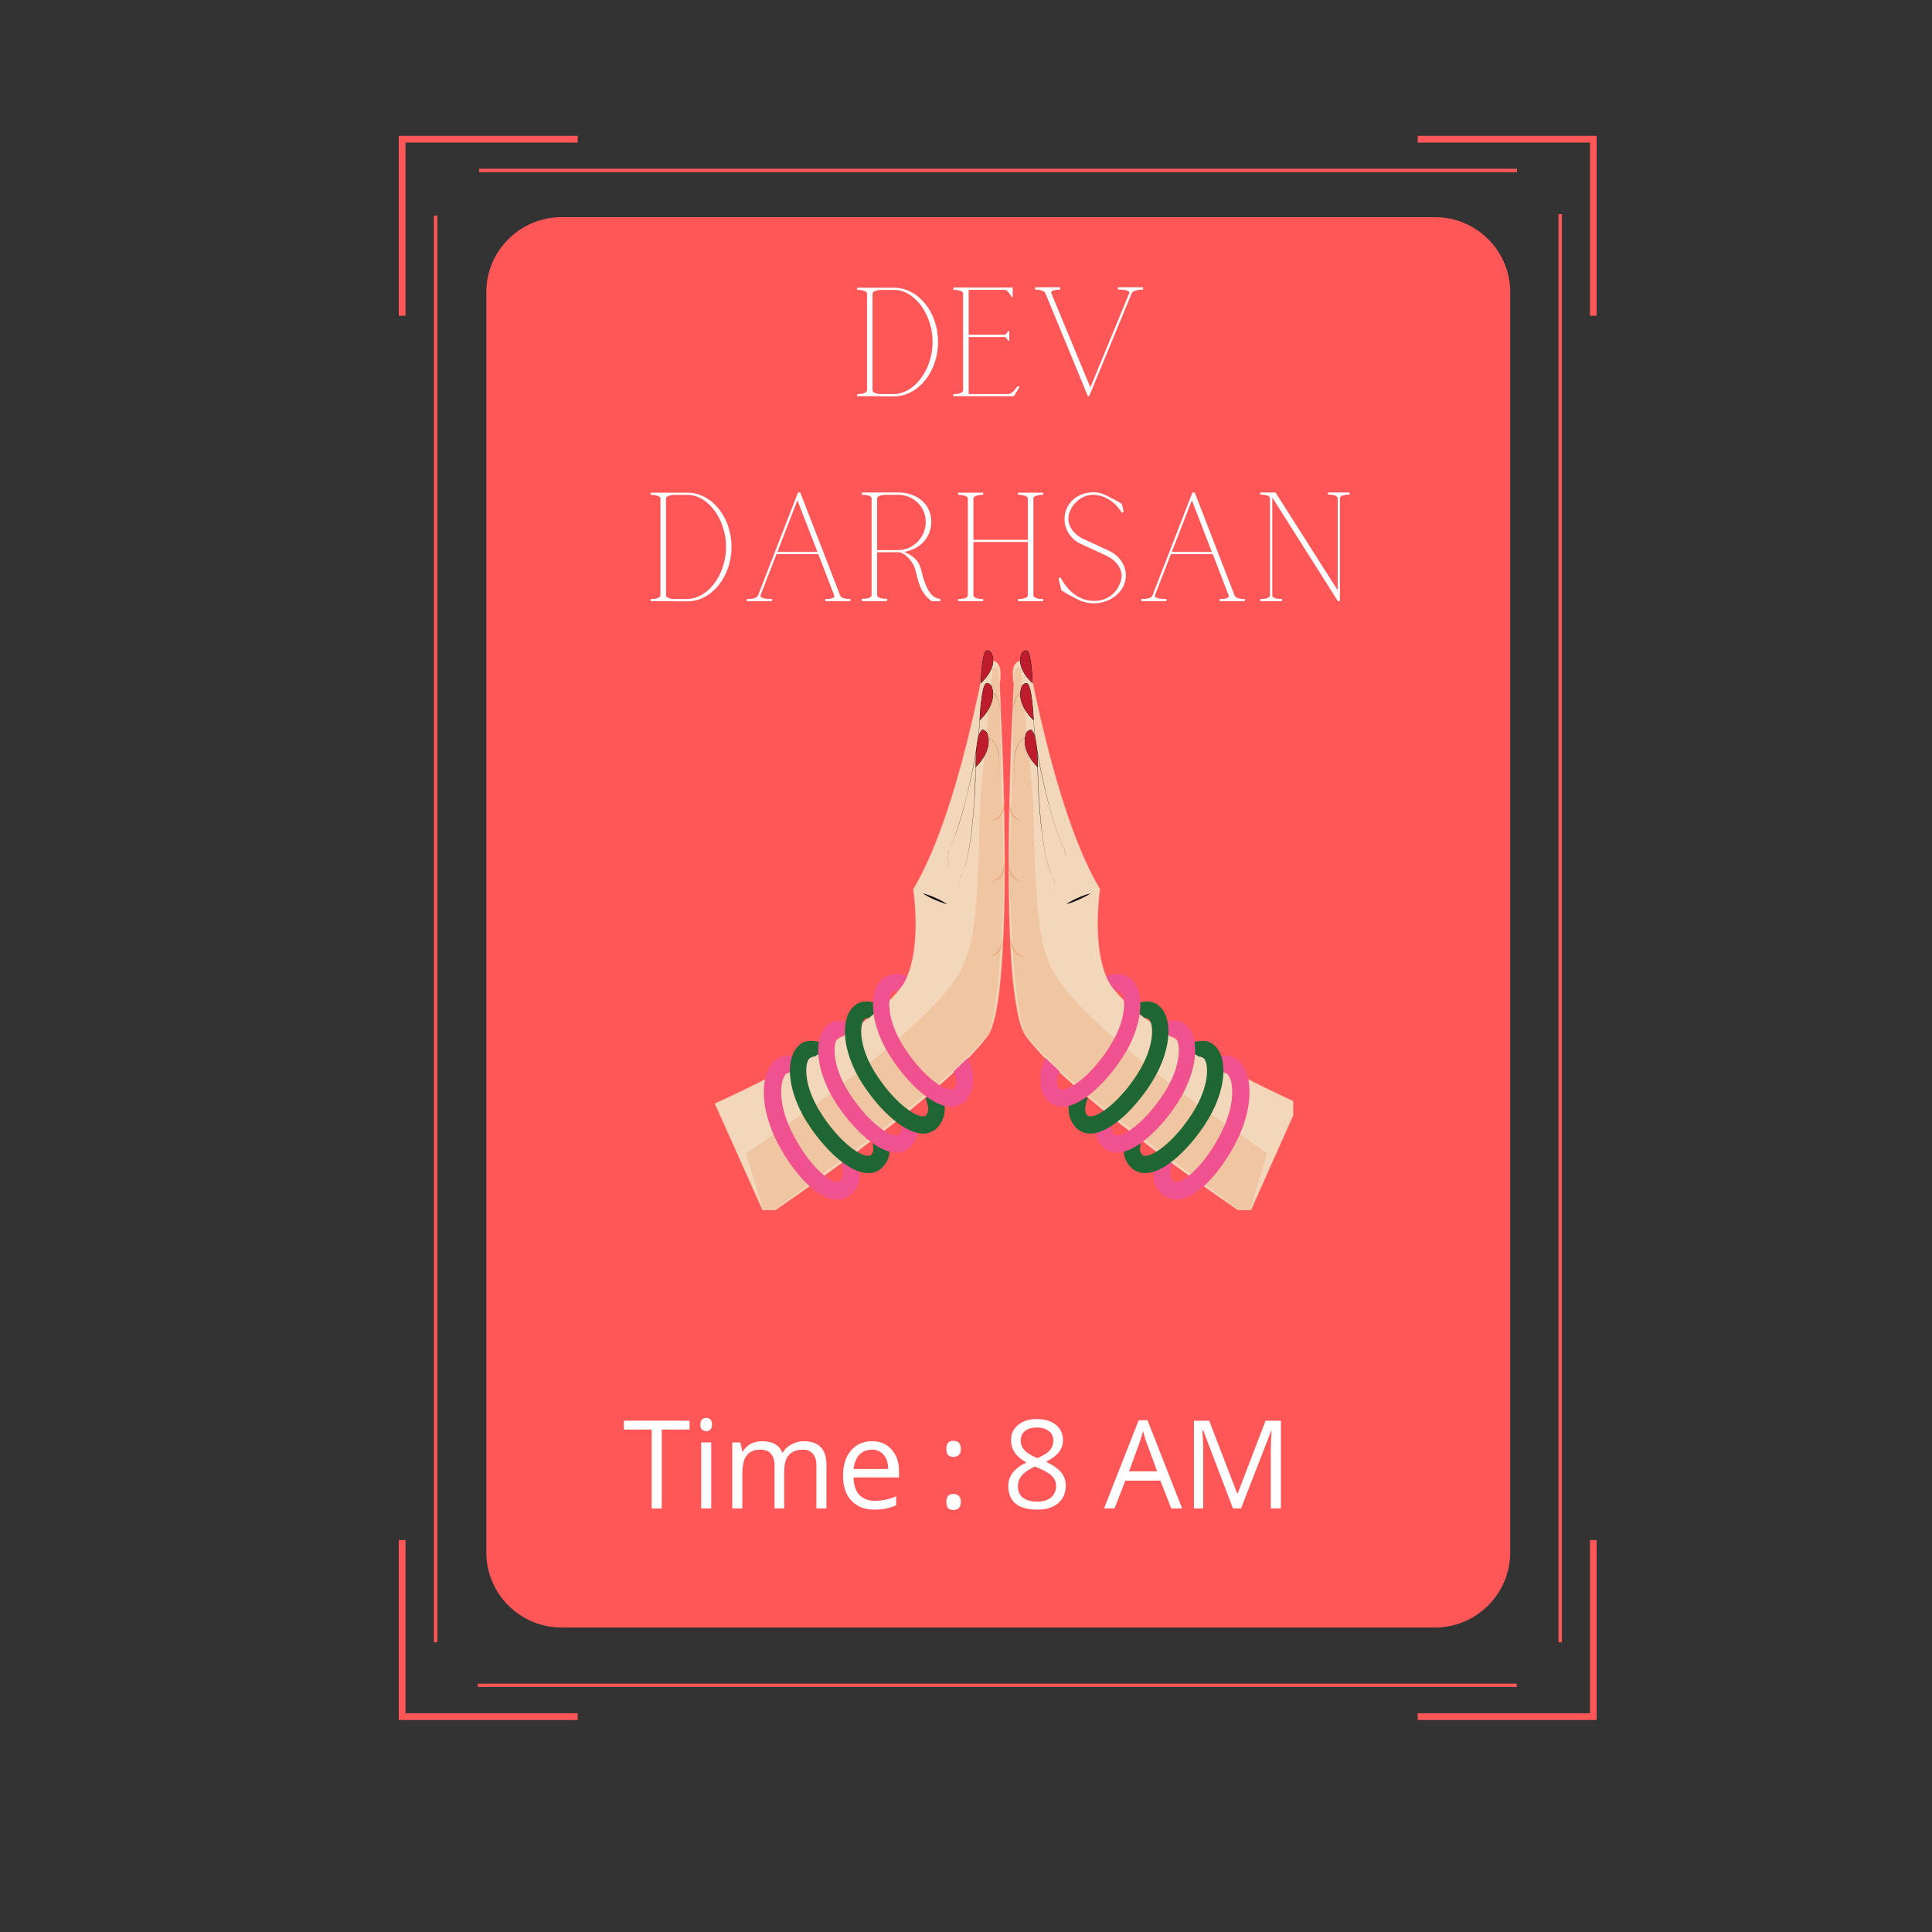 <?xml version="1.0" encoding="UTF-8"?><svg xmlns="http://www.w3.org/2000/svg" xmlns:xlink="http://www.w3.org/1999/xlink" contentScriptType="text/ecmascript" width="75pt" zoomAndPan="magnify" contentStyleType="text/css" viewBox="0 0 75 75" height="75pt" preserveAspectRatio="xMidYMid meet" version="1.2"><rect x="0" y="0" width="75" height="75" fill="#333333" stroke="none"/><defs><g/><clipPath xml:id="clip1" id="clip1"><path d="M 39.027 25.629 L 50.203 25.629 L 50.203 46.977 L 39.027 46.977 Z M 39.027 25.629 "/></clipPath><clipPath xml:id="clip2" id="clip2"><path d="M 39.027 25.82 L 49.355 25.82 L 49.355 46.977 L 39.027 46.977 Z M 39.027 25.82 "/></clipPath><clipPath xml:id="clip3" id="clip3"><path d="M 44 40 L 49 40 L 49 46.977 L 44 46.977 Z M 44 40 "/></clipPath><clipPath xml:id="clip4" id="clip4"><path d="M 39 25.227 L 41 25.227 L 41 27 L 39 27 Z M 39 25.227 "/></clipPath><clipPath xml:id="clip5" id="clip5"><path d="M 39 25.227 L 41 25.227 L 41 30 L 39 30 Z M 39 25.227 "/></clipPath><clipPath xml:id="clip6" id="clip6"><path d="M 27.738 25.629 L 39.027 25.629 L 39.027 46.977 L 27.738 46.977 Z M 27.738 25.629 "/></clipPath><clipPath xml:id="clip7" id="clip7"><path d="M 28.887 25.82 L 39 25.82 L 39 46.977 L 28.887 46.977 Z M 28.887 25.82 "/></clipPath><clipPath xml:id="clip8" id="clip8"><path d="M 29 40 L 34 40 L 34 46.977 L 29 46.977 Z M 29 40 "/></clipPath><clipPath xml:id="clip9" id="clip9"><path d="M 38 25.227 L 39 25.227 L 39 27 L 38 27 Z M 38 25.227 "/></clipPath><clipPath xml:id="clip10" id="clip10"><path d="M 37 25.227 L 39 25.227 L 39 30 L 37 30 Z M 37 25.227 "/></clipPath></defs><g xml:id="surface1" id="surface1"><path style=" stroke:none;fill-rule:nonzero;fill:rgb(100%,34.119%,34.119%);fill-opacity:1;" d="M 55.707 62.438 L 21.797 62.438 C 20.605 62.438 19.625 61.457 19.625 60.266 L 19.625 11.34 C 19.625 10.152 20.605 9.172 21.797 9.172 L 55.676 9.172 C 56.867 9.172 57.852 10.152 57.852 11.34 L 57.852 60.238 C 57.883 61.457 56.898 62.438 55.707 62.438 Z M 55.707 62.438 "/><path style=" stroke:none;fill-rule:nonzero;fill:rgb(100%,34.119%,34.119%);fill-opacity:1;" d="M 55.707 9.824 C 56.543 9.824 57.227 10.508 57.227 11.34 L 57.227 60.266 C 57.227 61.098 56.543 61.781 55.707 61.781 L 21.797 61.781 C 20.965 61.781 20.281 61.098 20.281 60.266 L 20.281 11.34 C 20.281 10.508 20.965 9.824 21.797 9.824 L 55.707 9.824 M 55.707 8.43 L 21.797 8.43 C 20.191 8.43 18.879 9.734 18.879 11.34 L 18.879 60.266 C 18.879 61.871 20.191 63.18 21.797 63.18 L 55.707 63.18 C 57.316 63.18 58.625 61.871 58.625 60.266 L 58.625 11.34 C 58.625 9.734 57.316 8.43 55.707 8.43 Z M 55.707 8.43 "/><g clip-rule="nonzero" clip-path="url(#clip1)"><path style=" stroke:none;fill-rule:evenodd;fill:rgb(95.29%,84.309%,73.329%);fill-opacity:1;" d="M 50.402 42.84 L 48.441 47.23 C 48.328 47.152 46.66 46.031 44.809 44.641 C 43.051 43.316 40.754 41.477 39.828 40.219 C 39.57 39.867 39.383 38.926 39.273 37.43 C 39.188 36.23 39.152 34.676 39.168 32.805 C 39.191 29.613 39.355 26.578 39.359 26.547 C 39.293 26.156 39.316 25.891 39.43 25.758 C 39.484 25.691 39.562 25.66 39.656 25.66 C 39.785 25.66 39.91 25.723 39.93 25.73 C 41.113 31.734 42.266 33.758 42.699 34.52 C 42.691 34.559 42.609 35.133 42.609 35.844 C 42.605 36.52 42.68 37.465 43.039 38.113 C 43.285 38.562 43.824 39.086 44.645 39.68 C 45.301 40.152 46.137 40.668 47.129 41.211 C 48.766 42.109 50.297 42.793 50.402 42.84 M 48.445 47.25 L 48.449 47.242 L 50.418 42.832 L 50.414 42.832 C 50.398 42.824 48.82 42.125 47.133 41.199 C 46.141 40.656 45.309 40.141 44.652 39.668 C 43.832 39.078 43.293 38.555 43.051 38.109 C 42.691 37.461 42.621 36.52 42.621 35.844 C 42.625 35.109 42.711 34.523 42.711 34.516 C 42.277 33.754 41.125 31.734 39.941 25.727 L 39.941 25.723 L 39.938 25.723 C 39.938 25.723 39.801 25.648 39.656 25.648 C 39.559 25.648 39.477 25.684 39.422 25.75 C 39.305 25.887 39.281 26.156 39.348 26.547 C 39.344 26.574 39.18 29.613 39.152 32.805 C 39.141 34.676 39.176 36.234 39.262 37.43 C 39.371 38.93 39.559 39.871 39.82 40.227 C 40.746 41.484 43.043 43.324 44.805 44.648 C 46.711 46.082 48.422 47.234 48.438 47.246 L 48.445 47.25 M 48.441 47.238 C 48.441 47.238 41.621 42.66 39.824 40.223 C 38.684 38.672 39.352 26.547 39.352 26.547 C 39.141 25.289 39.934 25.727 39.934 25.727 C 41.102 31.641 42.227 33.676 42.707 34.516 C 42.707 34.516 42.352 36.855 43.043 38.113 C 44.117 40.066 50.41 42.836 50.41 42.836 L 48.441 47.238 "/></g><g clip-rule="nonzero" clip-path="url(#clip2)"><path style=" stroke:none;fill-rule:nonzero;fill:rgb(93.729%,77.249%,63.53%);fill-opacity:1;" d="M 48.441 47.23 C 48.43 47.223 48.406 47.207 48.371 47.184 C 46.098 45.418 41.699 42.441 39.871 40.23 C 39.273 39.5 39.191 33.863 39.191 33.863 L 39.379 26.105 C 39.395 25.965 39.469 25.93 39.531 25.93 C 39.574 25.93 39.609 25.941 39.625 25.949 L 40.113 31.137 C 40.195 35.168 40.289 36.668 40.926 37.781 C 42.332 40.227 49.195 44.77 49.195 44.77 L 48.457 47.195 L 48.441 47.23 "/></g><g clip-rule="nonzero" clip-path="url(#clip3)"><path style=" stroke:none;fill-rule:nonzero;fill:rgb(94.119%,32.159%,56.47%);fill-opacity:1;" d="M 48.023 44.262 C 47.52 45.273 46.664 46.371 45.875 46.551 C 45.84 46.555 45.809 46.562 45.773 46.566 C 45.656 46.582 45.539 46.57 45.434 46.543 C 45.332 46.512 45.234 46.461 45.148 46.395 C 44.582 45.934 44.809 45.328 44.969 44.93 L 45.5 45.16 C 45.461 45.344 45.363 45.688 45.562 45.848 C 45.574 45.855 45.598 45.875 45.648 45.875 C 45.668 45.879 45.695 45.875 45.73 45.871 C 46.133 45.781 46.859 45.074 47.422 43.941 C 47.871 43.035 47.895 42.297 47.766 41.906 C 47.73 41.805 47.691 41.746 47.664 41.711 L 47.629 41.68 C 47.555 41.645 47.477 41.621 47.406 41.637 C 47.184 41.5 47.168 41.637 46.891 41.199 C 47.164 41.051 47.559 40.875 47.918 41.055 C 47.945 41.066 47.969 41.09 47.992 41.105 C 48.172 41.223 48.316 41.422 48.402 41.688 C 48.625 42.367 48.484 43.328 48.023 44.262 "/></g><path style=" stroke:none;fill-rule:nonzero;fill:rgb(11.76%,39.999%,20.389%);fill-opacity:1;" d="M 46.809 43.598 C 46.227 44.508 45.301 45.461 44.547 45.535 C 44.516 45.539 44.484 45.539 44.453 45.539 C 44.34 45.539 44.234 45.52 44.137 45.477 C 44.043 45.438 43.961 45.379 43.887 45.301 C 43.41 44.797 43.691 44.246 43.887 43.879 L 44.355 44.16 C 44.297 44.336 44.168 44.652 44.336 44.828 C 44.344 44.84 44.367 44.859 44.41 44.863 C 44.434 44.867 44.457 44.871 44.488 44.867 C 44.875 44.832 45.633 44.238 46.285 43.223 C 46.805 42.41 46.91 41.707 46.836 41.316 C 46.816 41.215 46.785 41.156 46.762 41.121 L 46.734 41.086 C 46.668 41.043 46.602 41.012 46.531 41.016 C 46.34 40.863 46.312 40.988 46.102 40.539 C 46.375 40.43 46.762 40.309 47.074 40.523 C 47.098 40.535 47.117 40.559 47.141 40.578 C 47.293 40.711 47.406 40.918 47.457 41.184 C 47.59 41.859 47.348 42.762 46.809 43.598 "/><path style=" stroke:none;fill-rule:nonzero;fill:rgb(94.119%,32.159%,56.47%);fill-opacity:1;" d="M 45.715 42.809 C 45.133 43.715 44.207 44.66 43.457 44.738 C 43.426 44.742 43.391 44.742 43.363 44.742 C 43.246 44.742 43.141 44.719 43.047 44.68 C 42.953 44.637 42.871 44.582 42.797 44.504 C 42.32 44 42.605 43.453 42.797 43.09 L 43.262 43.367 C 43.207 43.543 43.078 43.855 43.246 44.031 C 43.254 44.043 43.273 44.062 43.32 44.07 C 43.34 44.074 43.367 44.074 43.398 44.074 C 43.781 44.035 44.539 43.445 45.188 42.434 C 45.711 41.621 45.816 40.922 45.742 40.535 C 45.719 40.434 45.691 40.371 45.668 40.336 L 45.637 40.305 C 45.574 40.258 45.504 40.23 45.438 40.234 C 45.242 40.078 45.215 40.207 45.008 39.758 C 45.277 39.648 45.664 39.527 45.98 39.742 C 46.004 39.758 46.023 39.777 46.043 39.797 C 46.199 39.93 46.309 40.137 46.359 40.398 C 46.492 41.074 46.25 41.973 45.715 42.809 "/><path style=" stroke:none;fill-rule:nonzero;fill:rgb(11.76%,39.999%,20.389%);fill-opacity:1;" d="M 44.676 42.07 C 44.094 42.977 43.172 43.922 42.418 44 C 42.387 44.004 42.355 44.004 42.324 44.004 C 42.211 44.004 42.105 43.984 42.008 43.941 C 41.918 43.902 41.832 43.844 41.762 43.766 C 41.285 43.266 41.52 42.508 41.711 42.145 L 41.73 42.164 L 42.227 42.633 C 42.168 42.805 42.043 43.117 42.207 43.297 C 42.219 43.305 42.238 43.324 42.281 43.332 C 42.305 43.336 42.328 43.34 42.359 43.336 C 42.742 43.297 43.504 42.707 44.152 41.695 C 44.672 40.887 44.777 40.184 44.703 39.797 C 44.684 39.695 44.652 39.637 44.629 39.602 L 44.602 39.566 C 44.535 39.523 44.484 39.512 44.414 39.516 C 44.289 39.348 44.199 39.449 43.992 39 C 44.262 38.891 44.629 38.789 44.941 39.004 C 44.965 39.02 44.984 39.043 45.008 39.059 C 45.16 39.195 45.273 39.398 45.324 39.664 C 45.453 40.336 45.211 41.238 44.676 42.07 "/><path style=" stroke:none;fill-rule:nonzero;fill:rgb(94.119%,32.159%,56.47%);fill-opacity:1;" d="M 43.59 41.027 C 43.004 41.934 42.082 42.883 41.332 42.957 C 41.297 42.961 41.266 42.965 41.234 42.965 C 41.121 42.965 41.016 42.941 40.922 42.898 C 40.828 42.859 40.742 42.801 40.672 42.727 C 40.195 42.223 40.398 41.43 40.59 41.066 L 40.609 41.09 L 41.137 41.59 C 41.078 41.762 40.953 42.078 41.117 42.254 C 41.129 42.262 41.148 42.281 41.195 42.289 C 41.215 42.293 41.238 42.297 41.27 42.293 C 41.656 42.254 42.414 41.668 43.062 40.652 C 43.582 39.844 43.691 39.141 43.613 38.754 C 43.594 38.652 43.562 38.594 43.539 38.559 L 43.512 38.523 C 43.449 38.48 43.379 38.473 43.312 38.477 C 43.184 38.309 43.145 38.34 42.938 37.891 C 43.207 37.781 43.539 37.75 43.852 37.961 C 43.875 37.977 43.895 38 43.918 38.02 C 44.07 38.152 44.184 38.355 44.234 38.621 C 44.363 39.293 44.121 40.195 43.59 41.027 "/><path style=" stroke:none;fill-rule:nonzero;fill:rgb(90.979%,66.269%,47.839%);fill-opacity:1;" d="M 39.258 36.445 C 39.23 36.598 39.258 36.762 39.34 36.895 C 39.383 36.961 39.438 37.02 39.504 37.062 C 39.57 37.105 39.648 37.129 39.723 37.137 C 39.652 37.109 39.586 37.074 39.527 37.031 C 39.469 36.984 39.422 36.93 39.383 36.871 C 39.344 36.809 39.316 36.738 39.297 36.668 C 39.277 36.598 39.262 36.523 39.258 36.445 Z M 39.176 33.531 C 39.148 33.68 39.176 33.844 39.258 33.98 C 39.297 34.047 39.355 34.105 39.422 34.145 C 39.488 34.188 39.566 34.211 39.641 34.219 C 39.57 34.191 39.504 34.156 39.445 34.113 C 39.387 34.07 39.336 34.016 39.297 33.953 C 39.258 33.891 39.234 33.824 39.211 33.75 C 39.195 33.68 39.18 33.605 39.176 33.531 Z M 39.191 31.176 C 39.164 31.324 39.191 31.488 39.273 31.625 C 39.316 31.691 39.371 31.75 39.441 31.793 C 39.508 31.832 39.582 31.855 39.656 31.867 C 39.586 31.84 39.52 31.805 39.461 31.758 C 39.402 31.715 39.355 31.66 39.316 31.598 C 39.277 31.539 39.25 31.469 39.23 31.398 C 39.211 31.324 39.195 31.25 39.191 31.176 "/><g clip-rule="nonzero" clip-path="url(#clip4)"><path style=" stroke:none;fill-rule:nonzero;fill:rgb(6.27%,5.879%,5.099%);fill-opacity:1;" d="M 39.691 25.348 C 39.707 25.32 39.777 25.27 39.832 25.27 L 39.859 25.277 C 39.992 25.348 40.047 26.137 40.059 26.469 C 39.949 26.363 39.445 25.852 39.691 25.348 Z M 40.066 26.508 L 40.086 26.523 L 40.086 26.496 C 40.086 26.449 40.047 25.352 39.875 25.254 L 39.832 25.246 C 39.77 25.246 39.691 25.297 39.668 25.34 C 39.383 25.918 40.059 26.5 40.066 26.508 "/></g><path style=" stroke:none;fill-rule:nonzero;fill:rgb(6.27%,5.879%,5.099%);fill-opacity:1;" d="M 42.34 34.68 C 42.191 34.777 42.035 34.855 41.879 34.926 C 41.719 34.996 41.559 35.059 41.387 35.098 C 41.535 35 41.691 34.922 41.848 34.852 C 42.008 34.781 42.168 34.719 42.34 34.68 "/><path style=" stroke:none;fill-rule:nonzero;fill:rgb(6.27%,5.879%,5.099%);fill-opacity:1;" d="M 40.258 29.727 C 40.16 29.629 39.742 29.18 39.809 28.664 C 39.844 28.66 39.883 28.66 39.918 28.676 C 39.898 28.75 39.883 28.828 39.875 28.91 C 39.871 28.992 39.879 29.074 39.906 29.148 C 39.934 29.227 39.984 29.297 40.051 29.344 C 40.109 29.391 40.18 29.418 40.254 29.43 C 40.258 29.566 40.258 29.68 40.258 29.727 Z M 39.859 28.461 C 39.875 28.422 39.957 28.352 40.008 28.352 L 40.035 28.359 C 40.195 28.52 40.242 29.062 40.254 29.422 C 40.184 29.41 40.113 29.383 40.055 29.34 C 39.988 29.293 39.941 29.223 39.914 29.148 C 39.887 29.07 39.879 28.992 39.883 28.91 C 39.887 28.828 39.902 28.75 39.926 28.672 L 39.926 28.668 L 39.922 28.668 C 39.887 28.656 39.848 28.656 39.809 28.656 C 39.82 28.594 39.832 28.527 39.859 28.461 Z M 39.949 27.738 C 39.996 27.773 40.043 27.801 40.098 27.812 C 40.098 27.848 40.102 27.883 40.102 27.91 C 40.074 27.883 40.016 27.824 39.949 27.738 Z M 39.797 27.516 C 39.789 27.492 39.777 27.469 39.77 27.441 C 39.75 27.355 39.746 27.262 39.754 27.172 C 39.758 27.082 39.77 26.992 39.789 26.906 L 39.789 26.902 C 39.742 26.883 39.691 26.879 39.645 26.895 L 39.633 26.898 C 39.637 26.816 39.652 26.73 39.688 26.645 C 39.703 26.605 39.781 26.539 39.84 26.539 L 39.867 26.547 C 40 26.609 40.074 27.379 40.098 27.801 C 40.035 27.789 39.977 27.754 39.926 27.711 C 39.883 27.656 39.84 27.59 39.797 27.516 Z M 39.633 26.906 L 39.645 26.898 C 39.691 26.887 39.742 26.887 39.785 26.906 C 39.766 26.996 39.75 27.082 39.746 27.172 C 39.738 27.262 39.742 27.355 39.762 27.441 L 39.773 27.477 C 39.688 27.312 39.621 27.117 39.633 26.906 Z M 41.289 32.914 C 41.258 32.855 41.23 32.797 41.203 32.738 C 41.152 32.621 41.105 32.5 41.062 32.375 C 40.887 31.887 40.75 31.383 40.629 30.883 C 40.504 30.375 40.398 29.867 40.305 29.359 C 40.285 29.246 40.273 29.137 40.254 29.027 C 40.242 28.906 40.223 28.789 40.199 28.68 C 40.195 28.652 40.188 28.621 40.184 28.59 C 40.16 28.383 40.137 28.176 40.129 27.969 L 40.129 27.941 C 40.125 27.887 40.074 26.617 39.875 26.523 L 39.84 26.516 C 39.77 26.516 39.684 26.59 39.664 26.637 C 39.629 26.73 39.609 26.82 39.605 26.91 C 39.574 26.926 39.547 26.945 39.523 26.969 C 39.457 27.043 39.414 27.133 39.383 27.227 C 39.324 27.41 39.301 27.605 39.289 27.797 C 39.262 28.184 39.285 28.57 39.316 28.957 C 39.285 28.57 39.266 28.184 39.289 27.797 C 39.305 27.605 39.328 27.41 39.391 27.227 C 39.418 27.137 39.461 27.043 39.527 26.973 C 39.547 26.949 39.578 26.93 39.605 26.918 C 39.582 27.477 40.102 27.945 40.109 27.949 L 40.121 27.961 C 40.129 28.168 40.148 28.375 40.172 28.582 C 40.145 28.477 40.102 28.395 40.051 28.344 C 40.043 28.332 40.027 28.328 40.008 28.328 C 39.945 28.328 39.855 28.406 39.836 28.453 C 39.809 28.523 39.793 28.594 39.785 28.66 C 39.746 28.668 39.711 28.68 39.676 28.699 C 39.605 28.742 39.551 28.812 39.516 28.891 C 39.438 29.043 39.41 29.211 39.391 29.379 C 39.375 29.547 39.375 29.715 39.379 29.883 C 39.387 30.051 39.398 30.219 39.418 30.387 C 39.398 30.219 39.387 30.051 39.383 29.883 C 39.375 29.715 39.379 29.547 39.395 29.379 C 39.414 29.211 39.445 29.043 39.52 28.891 C 39.555 28.816 39.609 28.746 39.68 28.703 C 39.711 28.684 39.746 28.672 39.785 28.668 C 39.711 29.254 40.254 29.758 40.262 29.766 L 40.277 29.777 C 40.285 30.125 40.293 30.469 40.312 30.816 C 40.34 31.277 40.375 31.738 40.43 32.195 C 40.488 32.652 40.555 33.113 40.676 33.559 C 40.707 33.668 40.742 33.781 40.785 33.887 C 40.809 33.941 40.832 33.992 40.859 34.043 C 40.871 34.07 40.887 34.094 40.902 34.117 C 40.914 34.145 40.922 34.172 40.93 34.199 C 40.953 34.312 40.949 34.43 40.941 34.543 C 40.93 34.66 40.918 34.773 40.898 34.887 C 40.918 34.773 40.934 34.66 40.941 34.543 C 40.949 34.43 40.953 34.312 40.934 34.199 C 40.926 34.172 40.918 34.145 40.906 34.117 C 40.891 34.094 40.875 34.066 40.859 34.043 C 40.832 33.992 40.809 33.938 40.789 33.887 C 40.746 33.777 40.711 33.668 40.68 33.559 C 40.559 33.113 40.492 32.652 40.438 32.195 C 40.387 31.734 40.352 31.277 40.324 30.812 C 40.305 30.422 40.289 30.027 40.285 29.637 C 40.285 29.531 40.281 29.367 40.27 29.191 C 40.277 29.246 40.285 29.305 40.293 29.359 C 40.387 29.871 40.496 30.379 40.621 30.883 C 40.746 31.387 40.883 31.887 41.059 32.379 C 41.102 32.5 41.148 32.621 41.199 32.738 C 41.227 32.797 41.254 32.855 41.285 32.914 C 41.32 32.969 41.332 33.035 41.34 33.098 C 41.355 33.227 41.352 33.359 41.344 33.488 C 41.332 33.617 41.32 33.746 41.301 33.875 C 41.32 33.746 41.336 33.617 41.344 33.488 C 41.352 33.359 41.355 33.227 41.344 33.098 C 41.336 33.035 41.324 32.969 41.289 32.914 "/><g clip-rule="nonzero" clip-path="url(#clip5)"><path style=" stroke:none;fill-rule:nonzero;fill:rgb(74.509%,10.979%,17.65%);fill-opacity:1;" d="M 40.043 28.352 C 39.992 28.301 39.867 28.406 39.848 28.457 C 39.582 29.133 40.27 29.754 40.27 29.754 C 40.27 29.754 40.297 28.602 40.043 28.352 Z M 39.867 25.266 C 39.809 25.234 39.703 25.301 39.68 25.344 C 39.395 25.922 40.074 26.496 40.074 26.496 C 40.074 26.496 40.035 25.359 39.867 25.266 Z M 40.117 27.941 C 40.117 27.941 39.41 27.316 39.676 26.641 C 39.695 26.59 39.805 26.504 39.871 26.535 C 40.062 26.625 40.117 27.941 40.117 27.941 "/></g><g clip-rule="nonzero" clip-path="url(#clip6)"><path style=" stroke:none;fill-rule:evenodd;fill:rgb(95.29%,84.309%,73.329%);fill-opacity:1;" d="M 31.031 41.211 C 32.023 40.668 32.859 40.152 33.512 39.68 C 34.332 39.086 34.875 38.562 35.121 38.113 C 35.477 37.465 35.551 36.52 35.551 35.844 C 35.547 35.133 35.465 34.559 35.457 34.52 C 35.895 33.758 37.047 31.734 38.227 25.73 C 38.246 25.723 38.371 25.66 38.5 25.66 C 38.598 25.66 38.672 25.691 38.727 25.758 C 38.84 25.891 38.863 26.156 38.801 26.547 C 38.801 26.578 38.969 29.613 38.992 32.805 C 39.008 34.676 38.969 36.23 38.883 37.43 C 38.773 38.926 38.59 39.867 38.328 40.219 C 37.402 41.477 35.109 43.316 33.348 44.641 C 31.496 46.031 29.832 47.152 29.719 47.23 L 27.754 42.84 C 27.859 42.793 29.395 42.109 31.031 41.211 M 29.719 47.246 C 29.734 47.234 31.445 46.082 33.355 44.648 C 35.117 43.324 37.41 41.484 38.34 40.227 C 38.602 39.871 38.789 38.93 38.895 37.43 C 38.98 36.234 39.02 34.676 39.004 32.805 C 38.98 29.613 38.812 26.574 38.812 26.547 C 38.879 26.156 38.852 25.887 38.738 25.75 C 38.68 25.684 38.602 25.648 38.5 25.648 C 38.355 25.648 38.223 25.723 38.219 25.723 L 38.219 25.727 C 37.031 31.734 35.883 33.754 35.449 34.516 L 35.445 34.516 C 35.449 34.523 35.535 35.109 35.535 35.844 C 35.539 36.52 35.465 37.461 35.109 38.109 C 34.863 38.555 34.324 39.078 33.508 39.668 C 32.852 40.141 32.016 40.656 31.023 41.199 C 29.336 42.125 27.762 42.824 27.746 42.832 L 27.738 42.832 L 29.711 47.242 L 29.711 47.25 L 29.719 47.246 M 27.746 42.836 C 27.746 42.836 34.039 40.066 35.113 38.113 C 35.805 36.855 35.453 34.516 35.453 34.516 C 35.934 33.676 37.059 31.641 38.223 25.727 C 38.223 25.727 39.02 25.289 38.805 26.547 C 38.805 26.547 39.477 38.672 38.332 40.223 C 36.539 42.66 29.715 47.238 29.715 47.238 L 27.746 42.836 "/></g><g clip-rule="nonzero" clip-path="url(#clip7)"><path style=" stroke:none;fill-rule:nonzero;fill:rgb(93.729%,77.249%,63.53%);fill-opacity:1;" d="M 29.719 47.23 L 29.699 47.191 L 28.961 44.77 C 28.961 44.77 35.824 40.227 37.23 37.781 C 37.871 36.668 37.961 35.168 38.047 31.137 L 38.531 25.949 C 38.551 25.941 38.586 25.93 38.625 25.93 C 38.691 25.93 38.766 25.961 38.781 26.105 L 38.965 33.863 C 38.965 33.863 38.887 39.5 38.285 40.23 C 36.457 42.441 32.059 45.418 29.785 47.184 C 29.75 47.207 29.727 47.223 29.719 47.23 "/></g><g clip-rule="nonzero" clip-path="url(#clip8)"><path style=" stroke:none;fill-rule:nonzero;fill:rgb(94.119%,32.159%,56.47%);fill-opacity:1;" d="M 29.754 41.688 C 29.84 41.422 29.984 41.223 30.164 41.105 C 30.191 41.09 30.211 41.066 30.242 41.055 C 30.602 40.875 30.992 41.051 31.266 41.199 C 30.988 41.637 30.977 41.5 30.75 41.637 C 30.68 41.621 30.605 41.645 30.531 41.68 L 30.496 41.711 C 30.465 41.746 30.426 41.805 30.391 41.906 C 30.266 42.297 30.289 43.035 30.738 43.941 C 31.297 45.074 32.027 45.781 32.43 45.871 C 32.461 45.875 32.488 45.879 32.512 45.875 C 32.559 45.875 32.582 45.855 32.594 45.848 C 32.793 45.688 32.699 45.344 32.66 45.16 L 33.188 44.93 C 33.348 45.328 33.574 45.934 33.008 46.395 C 32.922 46.461 32.828 46.512 32.723 46.543 C 32.617 46.57 32.504 46.582 32.383 46.566 C 32.348 46.562 32.316 46.555 32.281 46.551 C 31.496 46.371 30.637 45.273 30.133 44.262 C 29.672 43.328 29.531 42.367 29.754 41.688 "/></g><path style=" stroke:none;fill-rule:nonzero;fill:rgb(11.76%,39.999%,20.389%);fill-opacity:1;" d="M 30.699 41.184 C 30.754 40.918 30.863 40.711 31.02 40.578 C 31.039 40.559 31.059 40.535 31.082 40.523 C 31.398 40.309 31.785 40.43 32.055 40.539 C 31.848 40.988 31.82 40.863 31.625 41.016 C 31.555 41.012 31.488 41.043 31.426 41.086 L 31.395 41.121 C 31.371 41.156 31.344 41.215 31.32 41.316 C 31.246 41.707 31.352 42.41 31.875 43.223 C 32.523 44.238 33.285 44.832 33.668 44.867 C 33.699 44.871 33.727 44.867 33.746 44.863 C 33.793 44.859 33.812 44.84 33.82 44.828 C 33.988 44.652 33.859 44.336 33.805 44.16 L 34.273 43.879 C 34.465 44.246 34.746 44.797 34.27 45.301 C 34.199 45.379 34.113 45.438 34.02 45.477 C 33.926 45.52 33.82 45.539 33.707 45.539 C 33.676 45.539 33.641 45.539 33.609 45.535 C 32.855 45.461 31.93 44.508 31.348 43.598 C 30.812 42.762 30.57 41.859 30.699 41.184 "/><path style=" stroke:none;fill-rule:nonzero;fill:rgb(94.119%,32.159%,56.47%);fill-opacity:1;" d="M 31.797 40.398 C 31.848 40.137 31.961 39.93 32.113 39.797 C 32.137 39.777 32.156 39.758 32.18 39.742 C 32.492 39.527 32.879 39.648 33.148 39.758 C 32.941 40.207 32.914 40.078 32.719 40.234 C 32.652 40.23 32.582 40.258 32.52 40.305 L 32.492 40.336 C 32.469 40.371 32.438 40.434 32.418 40.535 C 32.344 40.922 32.449 41.621 32.969 42.434 C 33.617 43.445 34.375 44.035 34.762 44.074 C 34.793 44.074 34.816 44.074 34.836 44.07 C 34.883 44.062 34.902 44.043 34.914 44.031 C 35.078 43.855 34.953 43.543 34.895 43.367 L 35.363 43.09 C 35.555 43.453 35.836 44 35.359 44.504 C 35.289 44.582 35.203 44.637 35.109 44.68 C 35.016 44.719 34.91 44.742 34.797 44.742 C 34.766 44.742 34.734 44.742 34.699 44.738 C 33.949 44.66 33.027 43.715 32.445 42.809 C 31.91 41.973 31.668 41.074 31.797 40.398 "/><path style=" stroke:none;fill-rule:nonzero;fill:rgb(11.76%,39.999%,20.389%);fill-opacity:1;" d="M 32.836 39.664 C 32.887 39.398 32.996 39.195 33.152 39.059 C 33.172 39.043 33.191 39.02 33.215 39.004 C 33.531 38.789 33.895 38.891 34.164 39 C 33.957 39.449 33.867 39.348 33.742 39.516 C 33.676 39.512 33.621 39.523 33.559 39.566 L 33.527 39.602 C 33.504 39.637 33.477 39.695 33.453 39.797 C 33.379 40.184 33.484 40.887 34.004 41.695 C 34.656 42.707 35.414 43.297 35.797 43.336 C 35.828 43.34 35.852 43.336 35.875 43.332 C 35.918 43.324 35.941 43.305 35.949 43.297 C 36.117 43.117 35.988 42.805 35.934 42.633 L 36.426 42.164 L 36.445 42.145 C 36.641 42.508 36.871 43.266 36.398 43.766 C 36.324 43.844 36.242 43.902 36.148 43.941 C 36.055 43.984 35.949 44.004 35.832 44.004 C 35.801 44.004 35.77 44.004 35.738 44 C 34.988 43.922 34.062 42.977 33.48 42.07 C 32.945 41.238 32.703 40.336 32.836 39.664 "/><path style=" stroke:none;fill-rule:nonzero;fill:rgb(94.119%,32.159%,56.47%);fill-opacity:1;" d="M 33.926 38.621 C 33.977 38.355 34.086 38.152 34.242 38.02 C 34.262 38 34.281 37.977 34.305 37.961 C 34.621 37.75 34.949 37.781 35.219 37.891 C 35.012 38.34 34.973 38.309 34.848 38.477 C 34.781 38.473 34.711 38.48 34.648 38.523 L 34.617 38.559 C 34.594 38.594 34.562 38.652 34.543 38.754 C 34.469 39.141 34.574 39.844 35.094 40.652 C 35.746 41.668 36.504 42.254 36.887 42.293 C 36.918 42.297 36.941 42.293 36.965 42.289 C 37.008 42.281 37.031 42.262 37.039 42.254 C 37.207 42.078 37.078 41.762 37.02 41.59 L 37.547 41.09 L 37.566 41.066 C 37.758 41.43 37.961 42.223 37.488 42.727 C 37.414 42.801 37.332 42.859 37.238 42.898 C 37.141 42.941 37.035 42.965 36.922 42.965 C 36.891 42.965 36.859 42.961 36.828 42.957 C 36.074 42.883 35.152 41.934 34.57 41.027 C 34.035 40.195 33.793 39.293 33.926 38.621 "/><path style=" stroke:none;fill-rule:nonzero;fill:rgb(90.979%,66.269%,47.839%);fill-opacity:1;" d="M 38.863 36.668 C 38.844 36.738 38.816 36.809 38.777 36.871 C 38.738 36.93 38.688 36.984 38.629 37.031 C 38.57 37.074 38.504 37.109 38.434 37.137 C 38.512 37.129 38.586 37.105 38.652 37.062 C 38.719 37.02 38.777 36.961 38.816 36.895 C 38.898 36.762 38.926 36.598 38.898 36.445 C 38.895 36.523 38.879 36.598 38.863 36.668 Z M 38.945 33.75 C 38.926 33.824 38.898 33.891 38.859 33.953 C 38.82 34.016 38.773 34.07 38.715 34.113 C 38.656 34.156 38.59 34.191 38.516 34.219 C 38.594 34.211 38.668 34.188 38.734 34.145 C 38.801 34.105 38.859 34.047 38.902 33.98 C 38.984 33.844 39.008 33.68 38.984 33.531 C 38.977 33.605 38.965 33.68 38.945 33.75 Z M 38.93 31.398 C 38.906 31.469 38.879 31.539 38.844 31.598 C 38.805 31.66 38.754 31.715 38.695 31.758 C 38.637 31.805 38.57 31.84 38.5 31.867 C 38.574 31.855 38.652 31.832 38.719 31.793 C 38.785 31.75 38.844 31.691 38.883 31.625 C 38.965 31.488 38.992 31.324 38.965 31.176 C 38.961 31.25 38.945 31.324 38.93 31.398 "/><g clip-rule="nonzero" clip-path="url(#clip9)"><path style=" stroke:none;fill-rule:nonzero;fill:rgb(6.27%,5.879%,5.099%);fill-opacity:1;" d="M 38.098 26.469 C 38.109 26.137 38.168 25.348 38.297 25.277 L 38.328 25.27 C 38.379 25.27 38.449 25.32 38.465 25.348 C 38.715 25.852 38.211 26.363 38.098 26.469 Z M 38.488 25.34 C 38.469 25.297 38.387 25.246 38.328 25.246 L 38.285 25.254 C 38.109 25.352 38.074 26.449 38.07 26.496 L 38.07 26.523 L 38.094 26.508 C 38.098 26.5 38.773 25.918 38.488 25.34 "/></g><path style=" stroke:none;fill-rule:nonzero;fill:rgb(6.27%,5.879%,5.099%);fill-opacity:1;" d="M 36.309 34.852 C 36.469 34.922 36.625 35 36.77 35.098 C 36.598 35.059 36.438 34.996 36.281 34.926 C 36.121 34.855 35.965 34.777 35.82 34.68 C 35.988 34.719 36.148 34.781 36.309 34.852 "/><path style=" stroke:none;fill-rule:nonzero;fill:rgb(6.27%,5.879%,5.099%);fill-opacity:1;" d="M 37.902 29.43 C 37.977 29.418 38.047 29.391 38.109 29.344 C 38.172 29.297 38.223 29.227 38.25 29.148 C 38.277 29.074 38.285 28.992 38.281 28.91 C 38.277 28.828 38.262 28.75 38.238 28.676 C 38.273 28.66 38.312 28.66 38.348 28.664 C 38.418 29.18 37.996 29.629 37.898 29.727 C 37.898 29.68 37.898 29.566 37.902 29.43 Z M 38.348 28.656 C 38.309 28.656 38.273 28.656 38.234 28.668 L 38.23 28.668 L 38.234 28.672 C 38.254 28.75 38.27 28.828 38.273 28.91 C 38.277 28.992 38.273 29.07 38.242 29.148 C 38.219 29.223 38.168 29.293 38.102 29.34 C 38.043 29.383 37.977 29.41 37.902 29.422 C 37.914 29.062 37.961 28.52 38.121 28.359 L 38.148 28.352 C 38.203 28.352 38.281 28.422 38.297 28.461 C 38.324 28.527 38.34 28.594 38.348 28.656 Z M 38.055 27.91 C 38.055 27.883 38.059 27.848 38.059 27.812 C 38.113 27.801 38.164 27.773 38.207 27.738 C 38.145 27.824 38.086 27.883 38.055 27.91 Z M 38.23 27.711 C 38.18 27.754 38.125 27.789 38.062 27.801 C 38.086 27.379 38.156 26.609 38.293 26.547 L 38.32 26.539 C 38.379 26.539 38.457 26.605 38.473 26.645 C 38.504 26.73 38.52 26.816 38.527 26.898 L 38.516 26.895 C 38.465 26.879 38.414 26.883 38.371 26.902 L 38.367 26.902 L 38.367 26.906 C 38.387 26.992 38.398 27.082 38.406 27.172 C 38.41 27.262 38.406 27.355 38.387 27.441 C 38.383 27.469 38.371 27.492 38.363 27.516 C 38.32 27.59 38.273 27.656 38.23 27.711 Z M 38.383 27.477 L 38.395 27.441 C 38.414 27.355 38.418 27.262 38.414 27.172 C 38.406 27.082 38.395 26.996 38.375 26.906 C 38.418 26.887 38.465 26.887 38.512 26.898 L 38.527 26.906 C 38.539 27.117 38.473 27.312 38.383 27.477 Z M 36.812 33.098 C 36.801 33.227 36.805 33.359 36.812 33.488 C 36.824 33.617 36.84 33.746 36.859 33.875 C 36.84 33.746 36.824 33.617 36.816 33.488 C 36.809 33.359 36.801 33.227 36.816 33.098 C 36.824 33.035 36.836 32.969 36.871 32.914 C 36.902 32.855 36.93 32.797 36.957 32.738 C 37.008 32.621 37.055 32.5 37.102 32.379 C 37.277 31.887 37.414 31.387 37.535 30.883 C 37.66 30.379 37.77 29.871 37.863 29.359 C 37.875 29.305 37.879 29.246 37.891 29.191 C 37.879 29.367 37.875 29.531 37.875 29.637 C 37.867 30.027 37.855 30.422 37.832 30.812 C 37.809 31.277 37.773 31.734 37.719 32.195 C 37.664 32.652 37.602 33.113 37.48 33.559 C 37.449 33.668 37.414 33.777 37.371 33.887 C 37.348 33.938 37.324 33.992 37.297 34.043 C 37.281 34.066 37.27 34.094 37.254 34.117 C 37.238 34.145 37.23 34.172 37.227 34.199 C 37.203 34.312 37.211 34.43 37.219 34.543 C 37.227 34.66 37.242 34.773 37.262 34.887 C 37.242 34.773 37.227 34.66 37.219 34.543 C 37.211 34.43 37.207 34.312 37.227 34.199 C 37.234 34.172 37.242 34.145 37.254 34.117 C 37.27 34.094 37.285 34.07 37.301 34.043 C 37.328 33.992 37.352 33.941 37.371 33.887 C 37.414 33.781 37.449 33.668 37.484 33.559 C 37.605 33.113 37.672 32.652 37.727 32.195 C 37.781 31.738 37.816 31.277 37.844 30.816 C 37.863 30.469 37.875 30.125 37.879 29.777 L 37.895 29.766 C 37.902 29.758 38.445 29.254 38.375 28.668 C 38.41 28.672 38.445 28.684 38.477 28.703 C 38.551 28.746 38.602 28.816 38.641 28.891 C 38.715 29.043 38.746 29.211 38.762 29.379 C 38.781 29.547 38.781 29.715 38.777 29.883 C 38.77 30.051 38.758 30.219 38.742 30.387 C 38.758 30.219 38.773 30.051 38.777 29.883 C 38.785 29.715 38.781 29.547 38.766 29.379 C 38.75 29.211 38.719 29.043 38.645 28.891 C 38.605 28.812 38.555 28.742 38.48 28.699 C 38.445 28.68 38.41 28.668 38.371 28.66 C 38.363 28.594 38.348 28.523 38.32 28.453 C 38.301 28.406 38.211 28.328 38.148 28.328 C 38.133 28.328 38.117 28.332 38.105 28.344 C 38.055 28.395 38.016 28.477 37.984 28.582 C 38.012 28.375 38.031 28.168 38.039 27.961 L 38.051 27.949 C 38.055 27.945 38.574 27.477 38.551 26.918 C 38.582 26.93 38.609 26.949 38.633 26.973 C 38.699 27.043 38.738 27.137 38.77 27.227 C 38.828 27.41 38.852 27.605 38.867 27.797 C 38.891 28.184 38.875 28.57 38.844 28.957 C 38.875 28.57 38.895 28.184 38.871 27.797 C 38.855 27.605 38.832 27.41 38.773 27.227 C 38.742 27.133 38.703 27.043 38.637 26.969 C 38.613 26.945 38.582 26.926 38.551 26.91 C 38.547 26.82 38.531 26.73 38.496 26.637 C 38.477 26.59 38.391 26.516 38.32 26.516 L 38.281 26.523 C 38.086 26.617 38.031 27.887 38.027 27.941 L 38.027 27.969 C 38.02 28.176 38 28.383 37.973 28.59 C 37.969 28.621 37.961 28.652 37.957 28.68 C 37.934 28.789 37.914 28.906 37.902 29.027 C 37.887 29.137 37.871 29.246 37.852 29.359 C 37.762 29.867 37.652 30.375 37.531 30.883 C 37.406 31.383 37.27 31.887 37.098 32.375 C 37.055 32.5 37.008 32.621 36.953 32.738 C 36.93 32.797 36.898 32.855 36.871 32.914 C 36.836 32.969 36.82 33.035 36.812 33.098 "/><g clip-rule="nonzero" clip-path="url(#clip10)"><path style=" stroke:none;fill-rule:nonzero;fill:rgb(74.509%,10.979%,17.65%);fill-opacity:1;" d="M 37.887 29.754 C 37.887 29.754 38.574 29.133 38.309 28.457 C 38.289 28.406 38.164 28.301 38.113 28.352 C 37.859 28.602 37.887 29.754 37.887 29.754 Z M 38.086 26.496 C 38.086 26.496 38.762 25.922 38.477 25.344 C 38.453 25.301 38.348 25.234 38.293 25.266 C 38.121 25.359 38.086 26.496 38.086 26.496 Z M 38.285 26.535 C 38.352 26.504 38.461 26.59 38.48 26.641 C 38.746 27.316 38.043 27.941 38.043 27.941 C 38.043 27.941 38.094 26.625 38.285 26.535 "/></g><g style="fill:rgb(100%,100%,100%);fill-opacity:1;"><g transform="translate(32.977, 15.38)"><path style="stroke:none;" d="M 1.211 0 L 1.211 0.008 L 1.723 0.008 C 2.668 0.008 3.438 -0.949 3.438 -2.105 C 3.438 -3.266 2.668 -4.211 1.723 -4.211 L 0.297 -4.211 L 0.297 -4.129 L 0.375 -4.129 C 0.484 -4.117 0.68 -4.086 0.68 -3.984 L 0.68 -0.227 C 0.68 -0.121 0.484 -0.09 0.375 -0.082 L 0.297 -0.082 L 0.297 0 Z M 1.723 -0.082 L 1.199 -0.082 C 1.094 -0.09 0.895 -0.121 0.895 -0.227 L 0.895 -3.984 C 0.895 -4.086 1.094 -4.117 1.199 -4.129 L 1.211 -4.129 L 1.211 -4.125 L 1.723 -4.125 L 1.723 -4.129 C 2.555 -4.117 3.227 -3.145 3.227 -2.105 C 3.227 -1.109 2.609 -0.18 1.824 -0.09 C 1.789 -0.09 1.754 -0.082 1.723 -0.082 Z M 1.723 -0.082 "/></g></g><g style="fill:rgb(100%,100%,100%);fill-opacity:1;"><g transform="translate(36.712, 15.38)"><path style="stroke:none;" d="M 0.297 -0.082 L 0.297 0 L 2.645 0 L 2.875 -0.375 L 2.773 -0.375 C 2.758 -0.34 2.59 -0.082 2.418 -0.082 L 0.891 -0.082 L 0.891 -2.297 L 2.297 -2.297 C 2.355 -2.297 2.422 -2.152 2.422 -2.152 L 2.465 -2.152 L 2.465 -2.531 L 2.422 -2.531 C 2.422 -2.531 2.355 -2.387 2.297 -2.387 L 0.891 -2.387 L 0.891 -4.129 L 2.285 -4.129 C 2.41 -4.129 2.547 -3.879 2.559 -3.855 L 2.602 -3.855 L 2.602 -4.219 L 0.297 -4.219 L 0.297 -4.129 C 0.297 -4.129 0.676 -4.129 0.676 -3.984 L 0.676 -0.227 C 0.676 -0.121 0.477 -0.09 0.371 -0.082 Z M 0.297 -0.082 "/></g></g><g style="fill:rgb(100%,100%,100%);fill-opacity:1;"><g transform="translate(39.887, 15.38)"><path style="stroke:none;" d="M 2.32 -0.059 L 2.344 0 L 2.395 0 L 2.488 -0.227 L 4.047 -3.996 C 4.098 -4.125 4.398 -4.137 4.469 -4.137 L 4.488 -4.137 L 4.488 -4.227 L 3.508 -4.227 L 3.508 -4.137 L 3.574 -4.137 C 3.707 -4.137 3.996 -4.117 3.949 -3.996 L 2.441 -0.34 L 0.926 -3.996 C 0.883 -4.109 1.129 -4.137 1.23 -4.137 L 1.27 -4.137 L 1.27 -4.227 L 0.297 -4.227 L 0.297 -4.137 L 0.336 -4.137 C 0.422 -4.137 0.645 -4.109 0.691 -4.004 Z M 2.32 -0.059 "/></g></g><g style="fill:rgb(100%,100%,100%);fill-opacity:1;"><g transform="translate(24.959, 23.336)"><path style="stroke:none;" d="M 1.211 0 L 1.211 0.008 L 1.723 0.008 C 2.668 0.008 3.438 -0.949 3.438 -2.105 C 3.438 -3.266 2.668 -4.211 1.723 -4.211 L 0.297 -4.211 L 0.297 -4.129 L 0.375 -4.129 C 0.484 -4.117 0.68 -4.086 0.68 -3.984 L 0.68 -0.227 C 0.68 -0.121 0.484 -0.09 0.375 -0.082 L 0.297 -0.082 L 0.297 0 Z M 1.723 -0.082 L 1.199 -0.082 C 1.094 -0.09 0.895 -0.121 0.895 -0.227 L 0.895 -3.984 C 0.895 -4.086 1.094 -4.117 1.199 -4.129 L 1.211 -4.129 L 1.211 -4.125 L 1.723 -4.125 L 1.723 -4.129 C 2.555 -4.117 3.227 -3.145 3.227 -2.105 C 3.227 -1.109 2.609 -0.18 1.824 -0.09 C 1.789 -0.09 1.754 -0.082 1.723 -0.082 Z M 1.723 -0.082 "/></g></g><g style="fill:rgb(100%,100%,100%);fill-opacity:1;"><g transform="translate(28.694, 23.336)"><path style="stroke:none;" d="M 0.297 -0.082 L 0.297 0 L 1.277 0 L 1.277 -0.082 C 1.086 -0.082 0.781 -0.102 0.836 -0.227 L 0.828 -0.227 L 1.449 -1.824 L 3.074 -1.824 L 3.688 -0.227 C 3.734 -0.105 3.531 -0.082 3.34 -0.082 L 3.34 0 L 4.32 0 L 4.32 -0.082 C 4.148 -0.082 3.984 -0.105 3.926 -0.207 L 2.375 -4.211 L 2.375 -4.219 L 2.285 -4.219 L 0.734 -0.223 C 0.676 -0.094 0.465 -0.082 0.297 -0.082 Z M 3.039 -1.91 L 1.484 -1.91 L 2.262 -3.914 Z M 3.039 -1.91 "/></g></g><g style="fill:rgb(100%,100%,100%);fill-opacity:1;"><g transform="translate(33.312, 23.336)"><path style="stroke:none;" d="M 0.145 -0.09 L 0.145 0 L 1.121 0 L 1.121 -0.09 C 0.914 -0.09 0.738 -0.125 0.738 -0.234 L 0.738 -1.898 L 1.559 -1.898 C 1.809 -1.898 2.137 -1.535 2.215 -1.234 C 2.352 -0.723 2.398 -0.348 2.848 0 L 3.191 0 L 3.191 -0.09 C 2.738 -0.09 2.547 -0.805 2.457 -1.18 C 2.352 -1.621 2.102 -1.766 1.797 -1.914 C 2.387 -2.012 2.84 -2.453 2.84 -3.078 C 2.84 -3.789 2.262 -4.219 1.551 -4.219 L 0.145 -4.219 L 0.145 -4.129 C 0.352 -4.129 0.523 -4.094 0.523 -3.992 L 0.523 -0.234 C 0.523 -0.125 0.352 -0.09 0.145 -0.09 Z M 1.551 -1.98 L 0.738 -1.98 L 0.738 -3.984 C 0.738 -4.094 0.938 -4.125 1.043 -4.129 L 1.551 -4.129 C 2.141 -4.129 2.625 -3.668 2.625 -3.078 C 2.625 -2.48 2.141 -1.98 1.551 -1.98 Z M 1.551 -1.98 "/></g></g><g style="fill:rgb(100%,100%,100%);fill-opacity:1;"><g transform="translate(36.893, 23.336)"><path style="stroke:none;" d="M 0.297 -0.082 L 0.297 0 L 1.277 0 L 1.277 -0.082 L 1.199 -0.082 C 1.094 -0.09 0.895 -0.121 0.895 -0.227 L 0.895 -2.297 L 3.008 -2.297 L 3.008 -0.227 C 3.008 -0.121 2.809 -0.09 2.703 -0.082 L 2.625 -0.082 L 2.625 0 L 3.605 0 L 3.605 -0.082 L 3.531 -0.082 C 3.418 -0.09 3.223 -0.121 3.223 -0.227 L 3.223 -3.984 C 3.223 -4.086 3.418 -4.117 3.531 -4.129 L 3.605 -4.129 L 3.605 -4.211 L 2.625 -4.211 L 2.625 -4.129 L 2.703 -4.129 C 2.809 -4.117 3.008 -4.086 3.008 -3.984 L 3.008 -2.379 L 0.895 -2.379 L 0.895 -3.984 C 0.895 -4.086 1.094 -4.117 1.199 -4.129 L 1.277 -4.129 L 1.277 -4.211 L 0.297 -4.211 L 0.297 -4.129 L 0.371 -4.129 C 0.484 -4.117 0.676 -4.086 0.68 -3.984 L 0.68 -0.227 C 0.68 -0.121 0.484 -0.09 0.371 -0.082 Z M 0.297 -0.082 "/></g></g><g style="fill:rgb(100%,100%,100%);fill-opacity:1;"><g transform="translate(40.795, 23.336)"><path style="stroke:none;" d="M 1.289 0.031 C 1.621 0.125 1.977 0.094 2.285 -0.059 C 2.66 -0.25 2.91 -0.598 2.91 -0.996 C 2.91 -1.395 2.668 -1.762 2.25 -1.957 L 1.219 -2.434 C 0.926 -2.582 0.68 -2.871 0.68 -3.18 L 0.68 -3.223 C 0.699 -3.664 1.129 -4.098 1.57 -4.125 C 1.605 -4.129 1.641 -4.129 1.684 -4.125 C 2.105 -4.105 2.5 -3.848 2.758 -3.426 L 2.828 -3.469 L 2.758 -3.77 C 2.75 -3.777 2.559 -3.902 2.328 -4.012 C 2.297 -4.023 2.266 -4.039 2.238 -4.059 C 2.066 -4.152 1.875 -4.227 1.684 -4.227 C 1.637 -4.227 1.594 -4.227 1.551 -4.219 C 0.996 -4.188 0.555 -3.781 0.531 -3.234 L 0.531 -3.176 C 0.531 -2.785 0.758 -2.43 1.117 -2.242 L 2.137 -1.773 C 2.273 -1.707 2.398 -1.629 2.5 -1.523 C 2.648 -1.367 2.746 -1.188 2.746 -0.996 C 2.746 -0.828 2.684 -0.656 2.59 -0.5 C 2.25 0.055 1.523 0.121 1.008 -0.203 C 0.75 -0.363 0.535 -0.613 0.375 -0.918 C 0.375 -0.926 0.371 -0.926 0.371 -0.926 L 0.297 -0.883 L 0.297 -0.879 L 0.406 -0.422 C 0.41 -0.418 0.613 -0.285 0.891 -0.145 C 0.918 -0.125 0.953 -0.113 0.984 -0.094 C 1.078 -0.043 1.18 0 1.289 0.031 Z M 1.289 0.031 "/></g></g><g style="fill:rgb(100%,100%,100%);fill-opacity:1;"><g transform="translate(44.006, 23.336)"><path style="stroke:none;" d="M 0.297 -0.082 L 0.297 0 L 1.277 0 L 1.277 -0.082 C 1.086 -0.082 0.781 -0.102 0.836 -0.227 L 0.828 -0.227 L 1.449 -1.824 L 3.074 -1.824 L 3.688 -0.227 C 3.734 -0.105 3.531 -0.082 3.34 -0.082 L 3.34 0 L 4.32 0 L 4.32 -0.082 C 4.148 -0.082 3.984 -0.105 3.926 -0.207 L 2.375 -4.211 L 2.375 -4.219 L 2.285 -4.219 L 0.734 -0.223 C 0.676 -0.094 0.465 -0.082 0.297 -0.082 Z M 3.039 -1.91 L 1.484 -1.91 L 2.262 -3.914 Z M 3.039 -1.91 "/></g></g><g style="fill:rgb(100%,100%,100%);fill-opacity:1;"><g transform="translate(48.624, 23.336)"><path style="stroke:none;" d="M 0.297 -0.082 L 0.297 0 L 1.145 0 L 1.145 -0.082 C 0.938 -0.082 0.766 -0.121 0.766 -0.227 L 0.766 -4.023 L 3.312 0 L 3.391 0 L 3.391 -3.992 C 3.391 -4.094 3.562 -4.137 3.77 -4.137 L 3.77 -4.219 L 2.926 -4.219 L 2.926 -4.137 C 3.133 -4.137 3.305 -4.094 3.305 -3.992 L 3.305 -0.422 L 0.891 -4.219 L 0.297 -4.219 L 0.297 -4.137 C 0.508 -4.137 0.676 -4.094 0.676 -3.992 L 0.676 -0.227 C 0.676 -0.121 0.508 -0.082 0.297 -0.082 Z M 0.297 -0.082 "/></g></g><path style=" stroke:none;fill-rule:nonzero;fill:rgb(100%,34.119%,34.119%);fill-opacity:1;" d="M 16.844 13.887 L 16.844 8.367 L 16.977 8.367 L 16.977 63.754 L 16.844 63.754 Z M 18.598 6.684 L 58.891 6.684 L 58.891 6.551 L 18.598 6.551 Z M 15.742 59.785 L 15.48 59.785 L 15.48 66.77 L 22.426 66.77 L 22.426 66.508 L 15.742 66.508 Z M 15.742 5.535 L 22.426 5.535 L 22.426 5.273 L 15.48 5.273 L 15.48 12.258 L 15.742 12.258 Z M 60.633 13.887 L 60.633 8.312 L 60.5 8.312 L 60.5 63.754 L 60.633 63.754 Z M 58.879 65.359 L 18.547 65.359 L 18.547 65.488 L 58.879 65.488 Z M 55.035 5.273 L 55.035 5.535 L 61.723 5.535 L 61.723 12.258 L 61.98 12.258 L 61.98 5.273 Z M 61.723 66.508 L 55.035 66.508 L 55.035 66.77 L 61.98 66.77 L 61.98 59.785 L 61.723 59.785 Z M 61.723 66.508 "/><g style="fill:rgb(100%,100%,100%);fill-opacity:1;"><g transform="translate(24.173, 58.557)"><path style="stroke:none;" d="M 1.516 0 L 1.125 0 L 1.125 -3.062 L 0.047 -3.062 L 0.047 -3.406 L 2.594 -3.406 L 2.594 -3.062 L 1.516 -3.062 Z M 1.516 0 "/></g><g transform="translate(26.813, 58.557)"><path style="stroke:none;" d="M 0.797 0 L 0.406 0 L 0.406 -2.562 L 0.797 -2.562 Z M 0.375 -3.25 C 0.375 -3.344 0.395 -3.41 0.438 -3.453 C 0.488 -3.492 0.547 -3.516 0.609 -3.516 C 0.672 -3.516 0.723 -3.492 0.766 -3.453 C 0.805 -3.41 0.828 -3.344 0.828 -3.25 C 0.828 -3.164 0.805 -3.102 0.766 -3.062 C 0.723 -3.02 0.672 -3 0.609 -3 C 0.547 -3 0.488 -3.02 0.438 -3.062 C 0.395 -3.102 0.375 -3.164 0.375 -3.25 Z M 0.375 -3.25 "/></g><g transform="translate(28.021, 58.557)"><path style="stroke:none;" d="M 3.672 0 L 3.672 -1.672 C 3.672 -1.867 3.625 -2.02 3.531 -2.125 C 3.445 -2.227 3.316 -2.281 3.141 -2.281 C 2.898 -2.281 2.719 -2.207 2.594 -2.062 C 2.477 -1.926 2.422 -1.711 2.422 -1.422 L 2.422 0 L 2.047 0 L 2.047 -1.672 C 2.047 -1.867 2 -2.02 1.906 -2.125 C 1.82 -2.227 1.688 -2.281 1.5 -2.281 C 1.258 -2.281 1.082 -2.207 0.969 -2.062 C 0.852 -1.914 0.797 -1.676 0.797 -1.344 L 0.797 0 L 0.406 0 L 0.406 -2.562 L 0.719 -2.562 L 0.797 -2.203 L 0.812 -2.203 C 0.883 -2.328 0.984 -2.426 1.109 -2.5 C 1.242 -2.57 1.395 -2.609 1.562 -2.609 C 1.969 -2.609 2.227 -2.461 2.344 -2.172 L 2.375 -2.172 C 2.445 -2.305 2.555 -2.41 2.703 -2.484 C 2.848 -2.566 3.008 -2.609 3.188 -2.609 C 3.477 -2.609 3.695 -2.531 3.844 -2.375 C 3.988 -2.227 4.062 -1.992 4.062 -1.672 L 4.062 0 Z M 3.672 0 "/></g><g transform="translate(32.461, 58.557)"><path style="stroke:none;" d="M 1.484 0.047 C 1.109 0.047 0.812 -0.066 0.594 -0.297 C 0.375 -0.523 0.266 -0.848 0.266 -1.266 C 0.266 -1.672 0.363 -1.992 0.562 -2.234 C 0.77 -2.484 1.047 -2.609 1.391 -2.609 C 1.711 -2.609 1.969 -2.5 2.156 -2.281 C 2.344 -2.07 2.438 -1.797 2.438 -1.453 L 2.438 -1.203 L 0.672 -1.203 C 0.68 -0.91 0.754 -0.688 0.891 -0.531 C 1.035 -0.375 1.238 -0.297 1.5 -0.297 C 1.781 -0.297 2.055 -0.352 2.328 -0.469 L 2.328 -0.125 C 2.191 -0.062 2.062 -0.02 1.938 0 C 1.812 0.031 1.66 0.047 1.484 0.047 Z M 1.391 -2.281 C 1.18 -2.281 1.016 -2.211 0.891 -2.078 C 0.773 -1.941 0.703 -1.758 0.672 -1.531 L 2.016 -1.531 C 2.016 -1.77 1.957 -1.953 1.844 -2.078 C 1.738 -2.211 1.586 -2.281 1.391 -2.281 Z M 1.391 -2.281 "/></g><g transform="translate(35.139, 58.557)"><path style="stroke:none;" d=""/></g><g transform="translate(36.379, 58.557)"><path style="stroke:none;" d="M 0.359 -0.25 C 0.359 -0.352 0.379 -0.43 0.422 -0.484 C 0.473 -0.535 0.539 -0.562 0.625 -0.562 C 0.719 -0.562 0.789 -0.535 0.844 -0.484 C 0.895 -0.43 0.922 -0.352 0.922 -0.25 C 0.922 -0.145 0.895 -0.066 0.844 -0.016 C 0.789 0.035 0.719 0.062 0.625 0.062 C 0.551 0.062 0.488 0.039 0.438 0 C 0.383 -0.051 0.359 -0.133 0.359 -0.25 Z M 0.359 -2.312 C 0.359 -2.52 0.445 -2.625 0.625 -2.625 C 0.82 -2.625 0.922 -2.52 0.922 -2.312 C 0.922 -2.207 0.895 -2.129 0.844 -2.078 C 0.789 -2.023 0.719 -2 0.625 -2 C 0.551 -2 0.488 -2.02 0.438 -2.062 C 0.383 -2.113 0.359 -2.195 0.359 -2.312 Z M 0.359 -2.312 "/></g><g transform="translate(37.65, 58.557)"><path style="stroke:none;" d=""/></g><g transform="translate(38.89, 58.557)"><path style="stroke:none;" d="M 1.359 -3.469 C 1.672 -3.469 1.914 -3.395 2.094 -3.25 C 2.281 -3.102 2.375 -2.898 2.375 -2.641 C 2.375 -2.473 2.32 -2.32 2.219 -2.188 C 2.113 -2.051 1.945 -1.926 1.719 -1.812 C 2 -1.676 2.195 -1.535 2.312 -1.391 C 2.426 -1.242 2.484 -1.078 2.484 -0.891 C 2.484 -0.598 2.383 -0.367 2.188 -0.203 C 1.988 -0.035 1.719 0.047 1.375 0.047 C 1.008 0.047 0.727 -0.031 0.531 -0.188 C 0.344 -0.352 0.25 -0.582 0.25 -0.875 C 0.25 -1.258 0.484 -1.562 0.953 -1.781 C 0.742 -1.906 0.594 -2.035 0.5 -2.172 C 0.406 -2.316 0.359 -2.477 0.359 -2.656 C 0.359 -2.895 0.445 -3.086 0.625 -3.234 C 0.812 -3.391 1.055 -3.469 1.359 -3.469 Z M 0.625 -0.859 C 0.625 -0.672 0.688 -0.523 0.812 -0.422 C 0.945 -0.316 1.133 -0.266 1.375 -0.266 C 1.602 -0.266 1.781 -0.316 1.906 -0.422 C 2.039 -0.535 2.109 -0.688 2.109 -0.875 C 2.109 -1.031 2.047 -1.164 1.922 -1.281 C 1.797 -1.395 1.582 -1.508 1.281 -1.625 C 1.051 -1.52 0.883 -1.406 0.781 -1.281 C 0.676 -1.164 0.625 -1.023 0.625 -0.859 Z M 1.359 -3.141 C 1.16 -3.141 1.004 -3.094 0.891 -3 C 0.785 -2.906 0.734 -2.785 0.734 -2.641 C 0.734 -2.492 0.781 -2.367 0.875 -2.266 C 0.969 -2.16 1.133 -2.055 1.375 -1.953 C 1.602 -2.047 1.766 -2.145 1.859 -2.25 C 1.953 -2.363 2 -2.492 2 -2.641 C 2 -2.797 1.941 -2.914 1.828 -3 C 1.711 -3.094 1.555 -3.141 1.359 -3.141 Z M 1.359 -3.141 "/></g><g transform="translate(41.619, 58.557)"><path style="stroke:none;" d=""/></g><g transform="translate(42.859, 58.557)"><path style="stroke:none;" d="M 2.609 0 L 2.188 -1.078 L 0.828 -1.078 L 0.406 0 L 0 0 L 1.344 -3.422 L 1.688 -3.422 L 3.031 0 Z M 2.062 -1.438 L 1.672 -2.5 C 1.617 -2.633 1.566 -2.801 1.516 -3 C 1.473 -2.844 1.422 -2.676 1.359 -2.5 L 0.969 -1.438 Z M 2.062 -1.438 "/></g><g transform="translate(45.88, 58.557)"><path style="stroke:none;" d="M 1.984 0 L 0.828 -3.031 L 0.797 -3.031 C 0.816 -2.789 0.828 -2.504 0.828 -2.172 L 0.828 0 L 0.469 0 L 0.469 -3.406 L 1.062 -3.406 L 2.141 -0.594 L 2.172 -0.594 L 3.25 -3.406 L 3.844 -3.406 L 3.844 0 L 3.453 0 L 3.453 -2.203 C 3.453 -2.453 3.461 -2.723 3.484 -3.016 L 3.469 -3.016 L 2.297 0 Z M 1.984 0 "/></g></g><g style="fill:rgb(100%,100%,100%);fill-opacity:1;"><g transform="translate(50.185, 58.557)"><path style="stroke:none;" d=""/></g></g></g></svg>